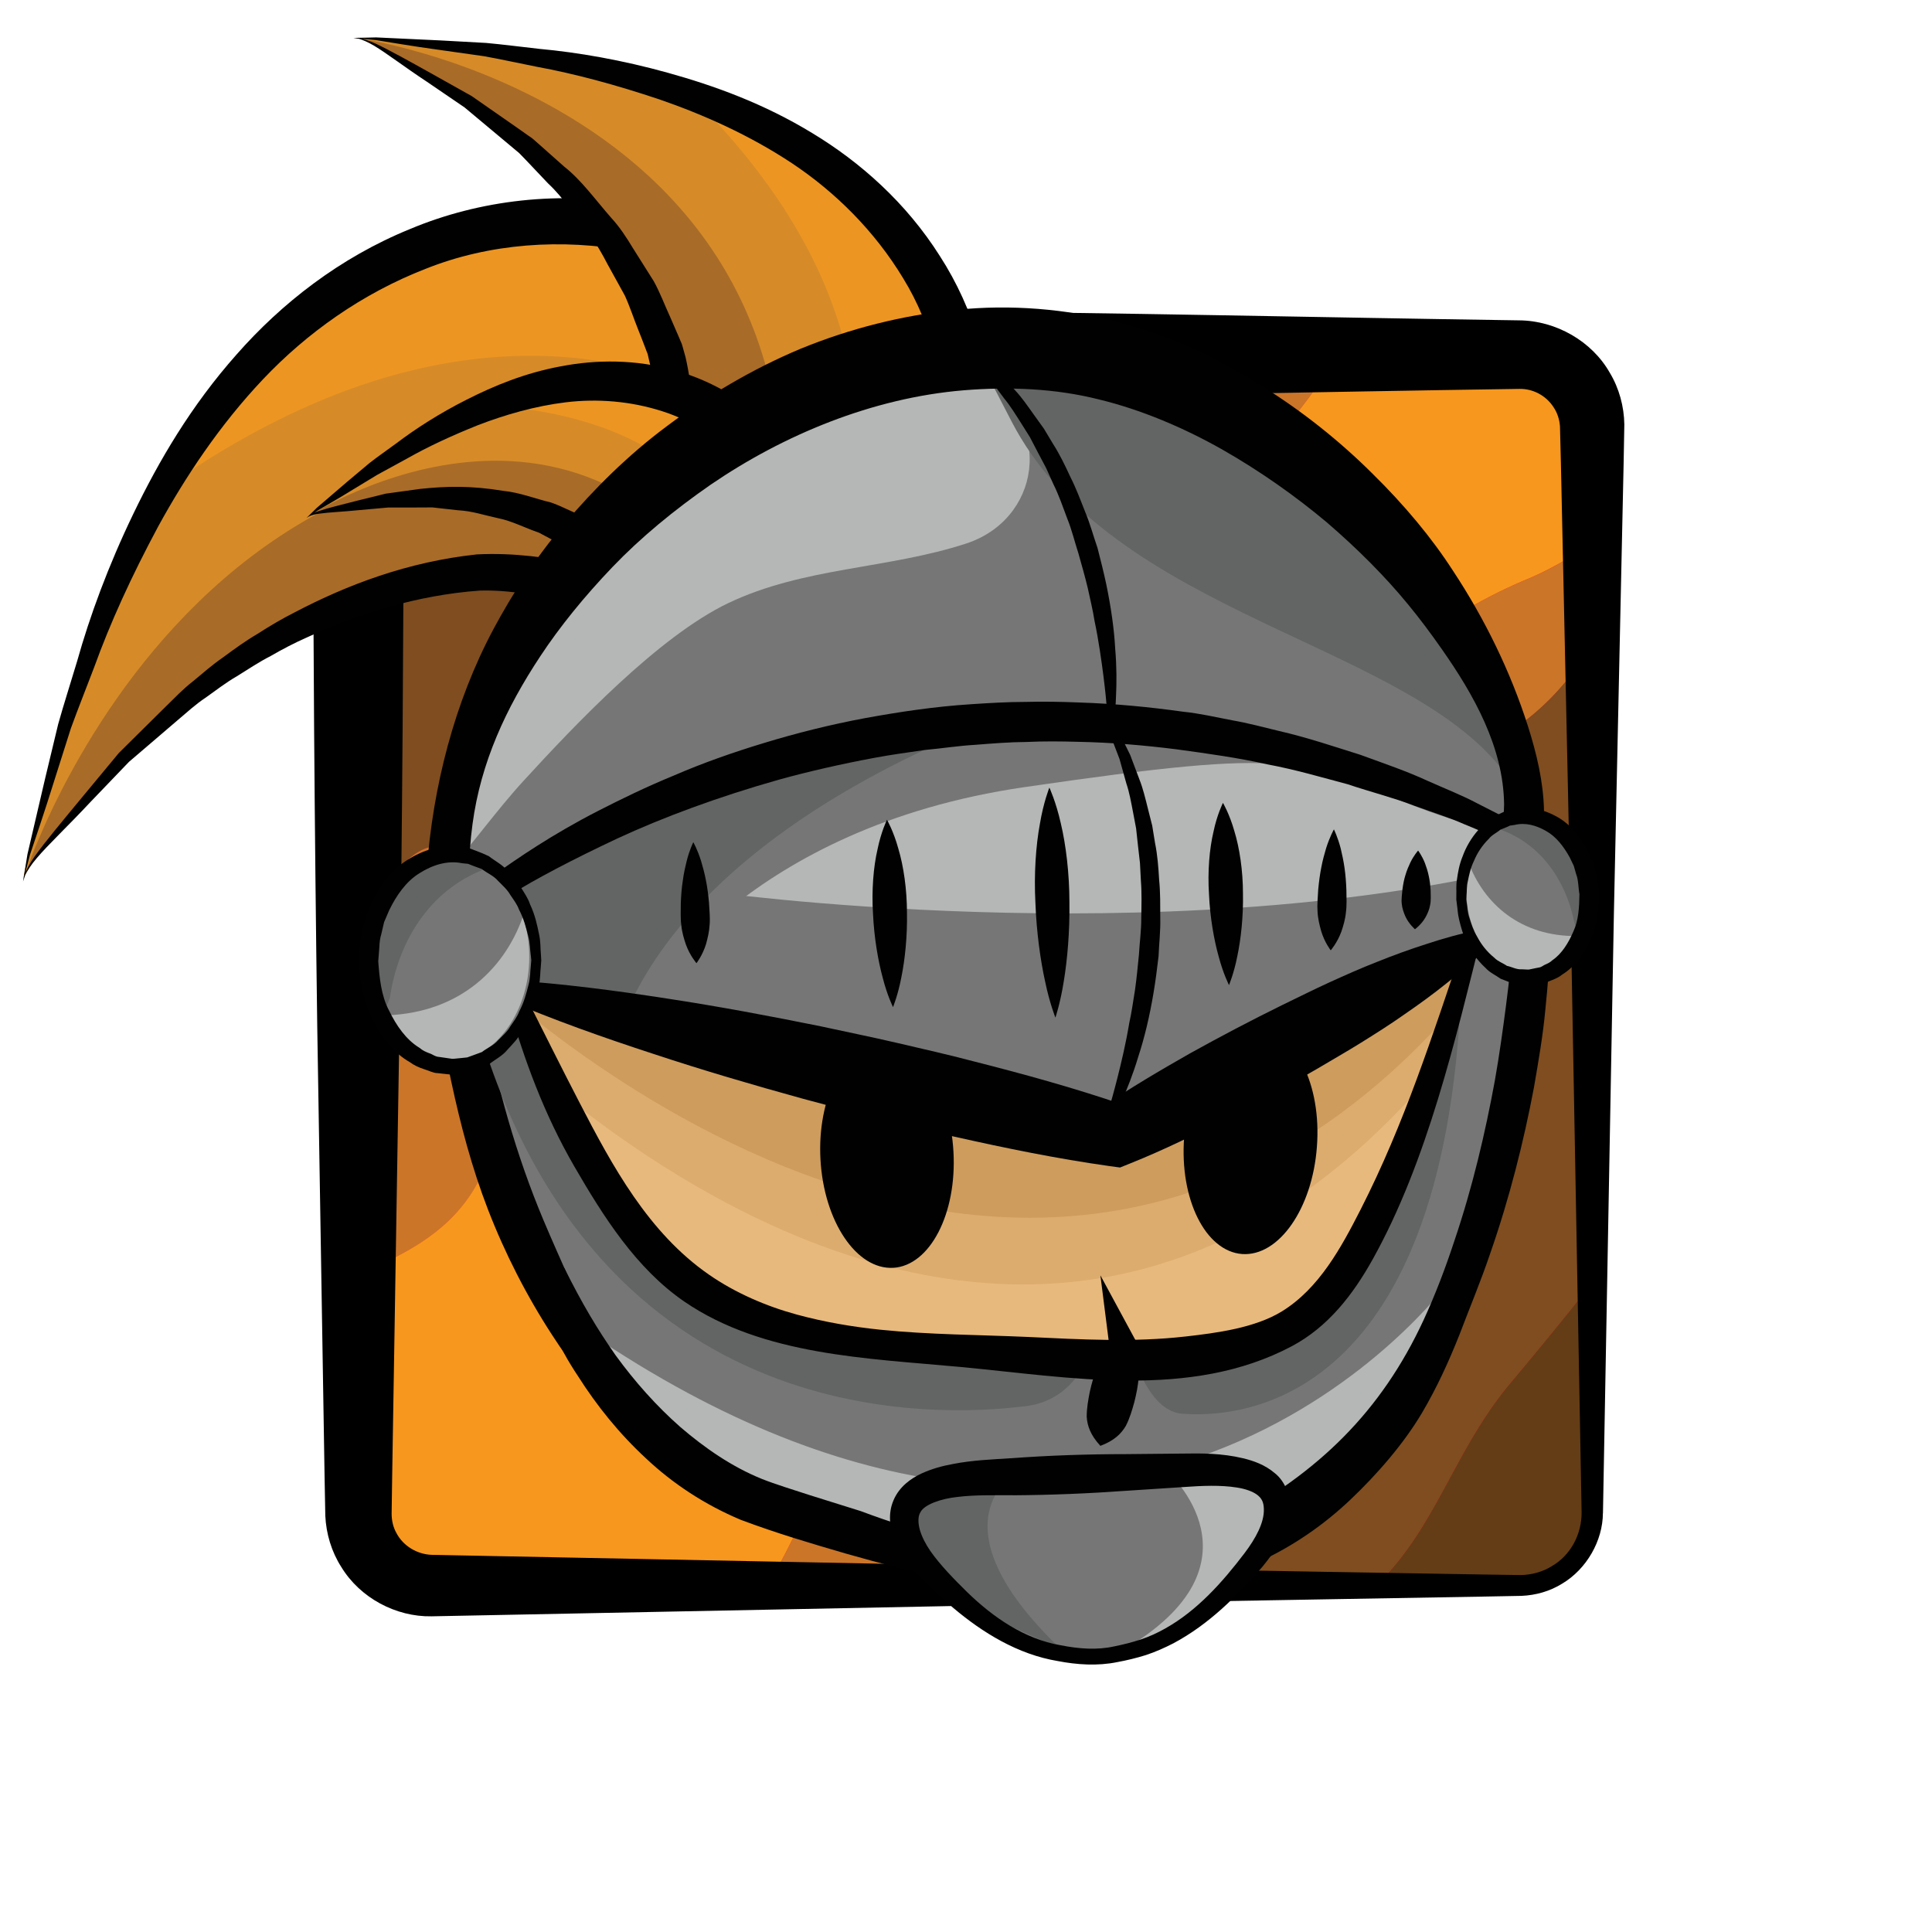<?xml version="1.0" encoding="utf-8"?>
<!-- Generator: Adobe Illustrator 16.0.0, SVG Export Plug-In . SVG Version: 6.00 Build 0)  -->
<!DOCTYPE svg PUBLIC "-//W3C//DTD SVG 1.1//EN" "http://www.w3.org/Graphics/SVG/1.1/DTD/svg11.dtd">
<svg version="1.1" id="Layer_1" xmlns="http://www.w3.org/2000/svg" xmlns:xlink="http://www.w3.org/1999/xlink" x="0px" y="0px"
	 width="139.777px" height="139.778px" viewBox="41.111 80.222 139.777 139.778"
	 enable-background="new 41.111 80.222 139.777 139.778" xml:space="preserve">
<g>
	<g>
		<g>
			<path fill="#DE1F26" d="M156.309,189.652c0,2.921-2.371,5.286-5.297,5.286H72.333c-2.924,0-5.294-2.365-5.294-5.286v-78.49
				c0-2.917,2.37-5.286,5.294-5.286h78.679c2.926,0,5.297,2.365,5.297,5.286V189.652z"/>
			<g>
				<path fill="#643D16" d="M140.668,194.934h10.344c2.926,0,5.297-2.36,5.297-5.281v-16.65c-2.077,2.666-4.149,5.157-6.226,7.644
					C146.168,185.529,144.943,190.793,140.668,194.934z"/>
				<path fill="#643D16" d="M99.725,105.877H72.333c-2.924,0-5.294,2.365-5.294,5.286v11.384c6.372-3.954,14.635-5.725,20.759-7.759
					C92.296,113.289,96.389,110.092,99.725,105.877z"/>
				<path fill="#7F4D1F" d="M95.896,121.619c3.114-3.726,11.835-1.863,17.438-4.969c3.932-2.523,5.203-6.437,5.41-10.771H99.725
					c-3.336,4.214-7.429,7.41-11.925,8.906c-6.127,2.034-14.387,3.803-20.762,7.757v25.203c1.648-2.445,2.889-5.672,5.189-6.241
					C84.064,138.399,89.043,130.936,95.896,121.619z"/>
				<path fill="#CB7529" d="M137.919,105.877h-19.171c-0.211,4.333-1.482,8.25-5.414,10.77c-5.602,3.108-14.324,1.247-17.435,4.971
					c-6.85,9.318-11.833,16.774-23.668,19.886c-2.302,0.573-3.539,3.796-5.189,6.241v24.712c3.139-1.448,6.257-2.836,8.306-6.102
					c3.738-6.214,3.738-14.292,9.963-17.395c6.851-3.106,14.325-5.597,16.816-11.81c4.36-10.563,15.572-16.775,25.537-21.126
					C132.011,114.167,135.123,110.294,137.919,105.877z"/>
				<path fill="#CB7529" d="M128.906,161.385c2.49-3.728,8.096-3.104,11.836-5.59c6.225-4.352,0-11.185,2.485-17.396
					c0.625-1.245,1.246-3.108,2.489-3.108c4.908-1.489,8.28-4.583,10.589-8.5v-7.319c-1.657,1.184-3.357,2.126-4.983,2.773
					c-13.08,5.592-18.685,16.776-26.777,27.961c-2.495,3.728-7.474,7.454-10.588,10.563c-8.676,9.734-10.743,22.764-17.296,34.172
					h11.288c0.889-2.316,1.64-4.785,2.268-7.455c0.625-3.73,4.364-6.212,8.098-8.695
					C124.545,175.054,125.168,166.977,128.906,161.385z"/>
				<path fill="#F8971D" d="M151.014,105.877h-1.681h-11.414c-2.793,4.417-5.908,8.291-10.258,10.148
					c-9.968,4.35-21.179,10.563-25.539,21.126c-2.491,6.213-9.963,8.699-16.815,11.81c-6.228,3.103-6.228,11.183-9.966,17.395
					c-2.043,3.266-5.167,4.656-8.304,6.102v17.195c0,2.921,2.369,5.281,5.294,5.281h11.565h12.764
					c6.554-11.408,8.62-24.437,17.296-34.17c3.111-3.108,8.093-6.838,10.588-10.563c8.093-11.183,13.703-22.366,26.777-27.961
					c1.622-0.649,3.326-1.587,4.983-2.771v-8.309C156.309,108.246,153.938,105.877,151.014,105.877z"/>
				<path fill="#7F4D1F" d="M145.722,135.289c-1.245,0-1.867,1.863-2.491,3.103c-2.488,6.216,3.736,13.05-2.488,17.399
					c-3.735,2.483-9.343,1.863-11.832,5.591c-3.734,5.595-4.361,13.669-10.588,17.398c-3.735,2.482-7.474,4.97-8.099,8.695
					c-0.63,2.67-1.378,5.142-2.268,7.455h21.853h10.859c4.277-4.142,5.5-9.409,9.415-14.29c2.08-2.481,4.153-4.976,6.229-7.646
					V155.5v-28.711C153.998,130.704,150.625,133.799,145.722,135.289z"/>
			</g>
		</g>
		<g>
			<path d="M157.079,189.689c-0.008,2.008-1.184,4.058-2.949,5.108c-0.88,0.548-1.9,0.839-2.937,0.883l-2.742,0.052l-10.874,0.188
				l-21.749,0.38l-43.496,0.86c-2.577,0.047-5.169-1.332-6.528-3.568c-0.705-1.1-1.096-2.397-1.157-3.704l-0.052-2.783
				l-0.176-10.852l-0.354-21.697c-0.2-14.465-0.302-28.927-0.324-43.393c-0.023-2.939,1.597-5.844,4.138-7.344
				c1.253-0.774,2.728-1.197,4.195-1.245l2.818-0.002l10.876,0.034l21.746,0.134c14.503,0.099,28.998,0.448,43.5,0.659
				c2.664,0.019,5.27,1.505,6.566,3.796c0.677,1.127,1.029,2.439,1.049,3.735l-0.05,2.782l-0.235,10.849l-0.469,21.697
				l-0.791,43.398v0.032H157.079z M155.538,189.652l-0.795-43.394l-0.469-21.697l-0.235-10.849l-0.066-2.639
				c-0.037-0.51-0.192-0.995-0.477-1.409c-0.548-0.844-1.514-1.335-2.484-1.306c-14.5,0.209-28.997,0.561-43.5,0.658l-21.746,0.134
				l-10.876,0.035l-2.617,0.015c-0.344,0.011-0.67,0.094-0.959,0.272c-0.603,0.346-0.965,1.004-0.978,1.692
				c-0.023,14.464-0.122,28.928-0.325,43.393l-0.351,21.694l-0.177,10.852l-0.038,2.633c0,0.5,0.111,0.996,0.366,1.435
				c0.485,0.9,1.468,1.5,2.524,1.541l43.497,0.861l21.748,0.378l10.876,0.185l2.697,0.04c0.777-0.019,1.552-0.225,2.219-0.637
				c1.374-0.794,2.183-2.313,2.166-3.932V189.652z"/>
		</g>
	</g>
	<g>
		<g>
			<g>
				<g>
					<path fill="#D68B28" d="M42.778,144c0.134-1.258,2.303-3.313,3.036-4.211c2.672-3.277,5.711-6.417,8.974-9.111
						c5.662-4.684,12.495-7.914,19.792-8.948c8.384-1.192,20.781,6.537,28.121,1.243c3.358-2.418,3.709-6.629,2.37-10.262
						c-6.661-18.063-27.393-21.276-41.779-9.843c-7.027,5.586-11.672,13.979-14.881,22.203c-1.89,4.863-3.361,9.914-4.649,14.968
						C43.432,141.313,42.916,142.697,42.778,144z"/>
					<path fill="#A96B28" d="M42.928,143.471c0,0,15.049-46.689,62.544-24.411l-2.889,4.994l-5.075,0.575l-8.846-1.333l-5.192-0.78
						l-6.626,0.249l-3.744-1l-5.583,2.13l-9.499,4.356c0,0-12.672,10.365-15.038,15.076"/>
					<path fill="#ED9522" d="M105.446,118.184c0,0-19.95-25.986-53.076-2.173c0,0,7.325-16.626,24.182-19.315
						c0,0,24.177-3.678,29.241,19.491L105.446,118.184z"/>
					<g>
						<path fill="#010101" d="M42.778,144c0,0,0.037-0.165,0.109-0.496c0.123-0.313,0.348-0.776,0.727-1.313
							c0.76-1.069,1.987-2.532,3.531-4.4c0.775-0.933,1.636-1.968,2.567-3.095c1.053-1.041,2.191-2.165,3.409-3.373
							c0.6-0.584,1.248-1.269,1.952-1.809c0.693-0.574,1.375-1.181,2.188-1.74c0.787-0.583,1.6-1.177,2.478-1.69
							c0.858-0.553,1.75-1.085,2.704-1.565c3.781-1.982,8.157-3.651,13.167-4.187c5.292-0.271,10.151,1.438,15.148,2.336
							c2.474,0.44,5.017,0.787,7.32,0.395c0.553-0.149,1.153-0.19,1.65-0.438l0.785-0.298c0.243-0.131,0.468-0.291,0.707-0.429
							l0.356-0.21l0.09-0.051l0.043-0.025c-0.25,0.196-0.039,0.029-0.084,0.065l0.189-0.172l0.762-0.675
							c0.251-0.228,0.27-0.39,0.428-0.571c0.135-0.163,0.265-0.345,0.368-0.609c1.006-1.808,0.822-4.422,0-6.489l-0.84-1.896
							l-0.423-0.953c-0.146-0.302-0.321-0.541-0.48-0.814l-0.965-1.603c-0.325-0.538-0.782-1.017-1.165-1.526
							c-3.11-4.138-7.8-6.837-12.754-7.976c-4.991-0.942-10.238-0.561-14.829,1.273c-4.601,1.785-8.609,4.647-11.776,7.996
							c-3.142,3.32-5.616,7.058-7.576,10.633c-1.949,3.629-3.486,7.008-4.642,10.207c-0.6,1.578-1.19,3.049-1.685,4.419
							c-0.44,1.387-0.844,2.656-1.208,3.805c-0.715,2.309-1.347,4.113-1.753,5.35C42.953,143.333,42.778,144,42.778,144z
							 M42.778,144c0,0,0.109-0.684,0.319-1.973c0.298-1.266,0.726-3.125,1.28-5.488c0.281-1.188,0.603-2.499,0.944-3.93
							c0.394-1.411,0.88-2.912,1.366-4.536c0.904-3.232,2.256-6.923,4.08-10.698c1.833-3.798,4.159-7.79,7.461-11.508
							c3.235-3.682,7.459-7.004,12.547-9.075c5.036-2.113,10.937-2.814,16.669-1.716c5.687,1.233,11.187,4.364,14.817,9.109
							c0.443,0.597,0.942,1.135,1.336,1.79l1.158,1.964c0.425,0.666,0.709,1.301,0.971,1.936l0.818,1.899
							c0.587,1.599,0.962,3.043,0.95,4.695c-0.008,1.596-0.267,3.285-1.106,4.767c-0.306,0.726-1.052,1.558-1.565,2.125
							l-0.766,0.672l-0.194,0.162l-0.181,0.151l-0.068,0.036l-0.121,0.081l-0.518,0.309c-0.35,0.192-0.693,0.404-1.046,0.58
							l-1.109,0.405c-0.739,0.316-1.502,0.371-2.247,0.541c-3.015,0.419-5.806-0.076-8.419-0.597
							c-2.614-0.557-5.091-1.23-7.482-1.809c-2.395-0.563-4.708-1.01-6.853-0.941c-4.518,0.323-8.815,1.687-12.476,3.375
							c-0.931,0.41-1.812,0.873-2.653,1.359c-0.872,0.445-1.649,0.975-2.435,1.458c-0.791,0.456-1.532,1.03-2.262,1.55
							c-0.761,0.504-1.343,1.057-2,1.607c-1.268,1.087-2.459,2.104-3.554,3.043c-1.014,1.058-1.943,2.027-2.784,2.902
							c-1.657,1.774-3.059,3.084-3.891,4.068c-0.423,0.49-0.671,0.91-0.825,1.206C42.83,143.839,42.778,144,42.778,144z"/>
					</g>
				</g>
				<g>
					<path fill="#D68B28" d="M66.679,82.968c1.04-0.072,3.009,1.39,3.839,1.853c3.036,1.687,6.008,3.705,8.651,5.953
						c4.591,3.906,8.167,8.966,10.034,14.702c2.143,6.594-2.375,17.678,2.951,22.852c2.429,2.369,5.896,2.055,8.648,0.464
						c13.695-7.918,13.381-25.085,2.09-35.078c-5.517-4.879-12.969-7.441-20.088-8.87c-4.204-0.841-8.505-1.315-12.778-1.643
						C68.952,83.117,67.76,82.893,66.679,82.968z"/>
					<path fill="#A96B28" d="M67.128,83.015c0,0,39.951,5.56,28.589,46.992l-4.45-1.624l-1.183-4.011l-0.164-7.318l-0.099-4.302
						l-1.136-5.308l0.276-3.166l-2.507-4.201l-3.766-5.162c0,0-11.285-10.641-15.441-11.883"/>
					<path fill="#ED9522" d="M96.425,129.867c0,0,18.247-19.749-5.712-43.106c0,0,14.505,3.561,19.057,16.777
						c0,0,6.386,18.979-11.676,26.321L96.425,129.867z"/>
					<g>
						<path fill="#010101" d="M66.679,82.968c0,0,0.143,0.007,0.418,0.017c0.273,0.049,0.682,0.16,1.173,0.386
							c0.981,0.456,2.348,1.218,4.087,2.188c0.868,0.492,1.835,1.033,2.882,1.615c0.999,0.697,2.081,1.451,3.238,2.255
							c0.29,0.202,0.581,0.41,0.882,0.622l0.227,0.156c0.144,0.112,0.156,0.133,0.243,0.207l0.41,0.36
							c0.552,0.494,1.12,0.997,1.701,1.512c1.215,0.949,2.231,2.369,3.4,3.706c0.613,0.661,1.099,1.418,1.572,2.198
							c0.493,0.779,0.989,1.568,1.498,2.377c0.46,0.832,0.797,1.749,1.21,2.643c0.195,0.457,0.394,0.912,0.596,1.373l0.147,0.349
							c0.037,0.09,0.032,0.038,0.097,0.248l0.05,0.17l0.197,0.707c0.998,4.315,0.306,8.472,0.29,12.609
							c-0.01,2.04,0.08,4.117,0.713,5.858c0.197,0.404,0.308,0.872,0.568,1.218l0.337,0.566l0.431,0.484l0.205,0.241l0.05,0.063
							c-0.047-0.041,0.143,0.128-0.096-0.081l0.038,0.033l0.162,0.127l0.649,0.517c0.215,0.166,0.326,0.144,0.479,0.235
							c0.128,0.078,0.279,0.147,0.495,0.191c1.489,0.519,3.514,0.022,5-0.887l1.415-0.945c0.49-0.316,0.953-0.632,1.288-0.971
							l1.129-0.985c0.384-0.326,0.7-0.76,1.059-1.134c2.864-3.039,4.367-7.125,4.592-11.208c0.063-4.091-0.958-8.215-3.051-11.624
							c-2.063-3.417-4.906-6.238-8.033-8.32c-3.094-2.054-6.448-3.54-9.604-4.629c-3.207-1.073-6.136-1.86-8.887-2.365
							c-1.359-0.267-2.635-0.553-3.812-0.762c-1.181-0.166-2.269-0.324-3.25-0.46c-1.964-0.266-3.517-0.542-4.57-0.706
							C67.245,83.022,66.679,82.968,66.679,82.968z M66.679,82.968c0,0,0.571-0.013,1.641-0.04c1.07,0.046,2.638,0.123,4.636,0.217
							c1.004,0.053,2.115,0.114,3.325,0.183c1.198,0.109,2.485,0.277,3.866,0.431c2.748,0.251,5.954,0.802,9.278,1.727
							c3.356,0.933,6.939,2.224,10.456,4.368c3.469,2.094,6.797,5.046,9.229,8.894c2.455,3.8,3.889,8.512,3.812,13.354
							c-0.2,4.827-1.986,9.779-5.359,13.429c-0.431,0.443-0.802,0.932-1.286,1.348l-1.455,1.23
							c-0.495,0.446-0.969,0.763-1.441,1.061l-1.426,0.931c-1.263,0.728-2.399,1.235-3.782,1.471
							c-1.341,0.226-2.793,0.257-4.169-0.232c-0.646-0.142-1.491-0.662-2.042-1.01l-0.654-0.521l-0.16-0.132l-0.038-0.033
							c-0.268-0.239-0.099-0.092-0.169-0.158l-0.083-0.096l-0.335-0.386c-0.211-0.267-0.438-0.523-0.639-0.791l-0.499-0.866
							c-0.37-0.568-0.528-1.188-0.772-1.789c-0.789-2.431-0.764-4.774-0.709-6.968c0.089-2.203,0.289-4.295,0.43-6.295
							c0.129-2.006,0.169-3.916-0.166-5.59l-0.164-0.715l-0.04-0.176c0.033,0.097-0.028-0.067-0.04-0.09l-0.123-0.324
							c-0.164-0.429-0.326-0.857-0.497-1.277c-0.339-0.843-0.616-1.702-0.983-2.509c-0.429-0.778-0.846-1.541-1.261-2.288
							c-0.399-0.76-0.803-1.503-1.325-2.126c-1.001-1.292-1.807-2.624-2.971-3.707c-0.536-0.567-1.057-1.112-1.564-1.651
							l-0.381-0.396c-0.047-0.051-0.155-0.167-0.155-0.162l-0.202-0.166c-0.269-0.226-0.536-0.448-0.798-0.665
							c-1.047-0.875-2.03-1.699-2.939-2.456c-0.993-0.676-1.904-1.295-2.73-1.862c-1.663-1.098-2.912-2.063-3.813-2.602
							c-0.456-0.27-0.828-0.422-1.091-0.503C66.816,82.989,66.679,82.968,66.679,82.968z"/>
					</g>
				</g>
				<g>
					<path fill="#D68B28" d="M63.29,117.694c0.456-0.459,1.991-0.591,2.572-0.717c2.129-0.455,4.363-0.742,6.534-0.778
						c3.785-0.061,7.564,0.841,10.825,2.764c3.748,2.212,6.23,9.291,10.881,9.523c2.127,0.105,3.622-1.469,4.257-3.354
						c3.15-9.386-4.128-17.322-13.585-17.354c-4.618-0.016-9.188,1.864-13.126,4.134c-2.331,1.337-4.548,2.9-6.69,4.51
						C64.418,116.824,63.763,117.214,63.29,117.694z"/>
					<path fill="#A96B28" d="M63.513,117.531c0,0,21.094-13.898,32.956,10.273l-2.768,1.076l-2.223-1.396l-3.115-3.369l-1.83-1.98
						l-2.739-2.03l-1.185-1.599l-2.924-0.941l-3.912-0.868c0,0-9.721-0.339-12.193,0.792"/>
					<path fill="#ED9522" d="M96.742,127.449c0,0,0.38-16.826-20.586-17.903c0,0,8.297-4.318,15.927,0.01
						c0,0,10.887,6.282,5.444,17.201L96.742,127.449z"/>
					<g>
						<path fill="#010101" d="M63.29,117.694c0,0,0.24-0.302,0.906-0.504c0.649-0.215,1.606-0.454,2.819-0.759
							c0.605-0.147,1.278-0.317,2.014-0.496c0.765-0.106,1.594-0.219,2.473-0.34c1.899-0.202,3.695-0.246,6.042,0.143
							c1.155,0.113,2.234,0.55,3.434,0.84c0.574,0.194,1.13,0.487,1.716,0.737l0.877,0.396l0.223,0.104
							c0.06,0.036,0.008-0.011,0.171,0.093l0.095,0.058l0.389,0.247c2.422,1.703,3.833,3.936,5.542,5.838
							c0.835,0.939,1.72,1.826,2.634,2.3c0.453,0.217,0.894,0.419,1.338,0.421l0.166,0.023l0.04,0.007c-0.068,0,0.182,0-0.146,0.004
							h0.031l0.129-0.005l0.523-0.029c0.232-0.085,0.188-0.039,0.408-0.154c0.683-0.256,1.349-1.2,1.61-2.068l0.271-1.028
							c0.103-0.356,0.186-0.694,0.197-0.958c0.071-0.566,0.159-1.134,0.125-1.765c0.092-2.467-0.832-4.85-2.329-6.764
							c-1.579-1.84-3.634-3.328-5.944-4.054c-2.281-0.738-4.705-0.93-6.984-0.655c-2.242,0.271-4.425,0.908-6.353,1.649
							c-1.956,0.782-3.642,1.569-5.177,2.438c-0.764,0.418-1.475,0.807-2.14,1.17c-0.631,0.386-1.217,0.742-1.75,1.062
							c-1.048,0.652-1.917,1.137-2.497,1.479C63.583,117.495,63.29,117.694,63.29,117.694z M63.29,117.694
							c0,0,0.253-0.253,0.738-0.728c0.506-0.437,1.256-1.08,2.211-1.897c0.485-0.408,1.021-0.858,1.601-1.344
							c0.599-0.471,1.269-0.927,1.97-1.447c1.371-1.04,3.118-2.163,5.068-3.145c1.972-0.998,4.203-1.926,6.81-2.408
							c2.553-0.49,5.427-0.521,8.27,0.299c2.831,0.786,5.588,2.435,7.656,4.853c2.005,2.45,3.287,5.672,3.225,8.931
							c0.025,0.8-0.093,1.64-0.239,2.479c-0.056,0.448-0.148,0.798-0.248,1.128l-0.284,1.024c-0.33,0.977-0.674,1.72-1.285,2.481
							c-0.591,0.729-1.341,1.416-2.307,1.806c-0.397,0.216-1.162,0.355-1.604,0.418l-0.523,0.02l-0.127,0.007h-0.038
							c-0.347-0.001-0.121-0.001-0.209-0.004l-0.09-0.011l-0.349-0.051c-0.957-0.1-1.806-0.499-2.559-0.916
							c-1.485-0.901-2.464-2.06-3.361-3.148c-1.745-2.148-3.09-4.421-4.646-5.658c-0.855-0.625-1.936-1.108-2.867-1.624
							c-1.017-0.347-1.988-0.86-2.962-1.048c-0.981-0.21-1.868-0.519-2.873-0.571c-0.487-0.054-0.961-0.108-1.422-0.157
							l-0.343-0.039c-0.034-0.002-0.156-0.013-0.117-0.013l-0.17,0.002c-0.215,0-0.428,0.004-0.634,0.005
							c-0.849,0-1.65,0.002-2.387,0.002c-0.753,0.066-1.439,0.124-2.067,0.185c-1.244,0.128-2.237,0.16-2.889,0.256
							C63.57,117.45,63.29,117.694,63.29,117.694z"/>
					</g>
				</g>
			</g>
			<polygon fill="#E8B97D" points="148.78,136.725 123.34,130.104 100.704,130.104 86.127,139.205 81.967,150.942 75.361,152.722 
				77.757,163.409 79.63,171.306 84.036,176.092 87.268,176.551 144.42,178.004 151.543,153.536 151.247,143.394 150.575,133 			"/>
			<path opacity="0.3" fill="#C08C4C" enable-background="new    " d="M73.969,152.18c0,0,45.984,51.063,79.056-6.174"/>
			<path opacity="0.5" fill="#C08C4C" enable-background="new    " d="M75.751,150.48c0,0,44.543,43.446,76.575-5.252"/>
			<g>
				<path fill="#010101" d="M105.742,171.946c-2.652,0.155-5.017-3.344-5.27-7.823c-0.25-4.478,1.694-8.24,4.354-8.401
					c2.652-0.155,5.019,3.343,5.266,7.823C110.346,168.021,108.396,171.784,105.742,171.946z"/>
			</g>
			<g>
				<path fill="#010101" d="M130.979,170.949c-2.649-0.194-4.537-3.968-4.197-8.443c0.337-4.476,2.76-7.947,5.413-7.759
					c2.654,0.19,4.533,3.964,4.192,8.44C136.058,167.662,133.633,171.133,130.979,170.949z"/>
			</g>
			<polygon fill="#767677" points="148.375,147.57 141.582,166.636 137.946,173.663 129.006,178.004 125.138,178.658 
				114.34,178.004 108.755,178.004 100.996,177.221 91.908,173.663 84.574,165.491 79.403,153.536 75.831,155.968 80.909,175.606 
				87.73,182.786 92.355,186.831 97.753,189.921 113.71,193.798 127.659,193.221 141.582,183.654 147.188,172.016 149.329,164.865 
				152.008,147.057 			"/>
			<path fill="#B5B6B6" d="M145.795,173.135c0,0-22.147,29.962-61.221,4.086l2.074,3.918l8.389,7.113l21.991,6.609l13.281-3.075
				l8.495-4.661l4.717-9.143L145.795,173.135z"/>
			<polygon fill="#767677" points="86.304,145.38 79.135,152.301 89.15,154.537 121.867,162.78 132.881,155.993 149.589,148.286 
				151.804,145.527 152.174,139.441 147.552,131.878 102.391,126.424 			"/>
			<path fill="#B5B6B6" d="M92.134,144.686c0,0,32.57,4.63,59.16-1.771l0.59-2.404l-10.62-5.47l-30.639-5.932l-13.045,3.878
				l-5.442,4.21v7.492L92.134,144.686L92.134,144.686z"/>
			<path fill="#010101" d="M153.287,143.841c-0.057-1.281-0.191-2.403-0.328-3.327c-0.116-0.923-0.309-1.611-0.395-2.102
				c-0.113-0.479-0.173-0.738-0.173-0.738l-1.017,0.06c0,0-0.036,0.261-0.092,0.753c-0.043,0.486-0.113,1.2-0.193,2.109
				c-0.075,0.895-0.152,1.979-0.235,3.23c-0.086,1.245-0.181,2.646-0.283,4.179c-0.102,1.529-0.268,3.182-0.498,4.927
				c-0.227,1.743-0.478,3.577-0.811,5.464c-0.69,3.766-1.624,7.754-2.938,11.627c-0.638,1.938-1.362,3.844-2.212,5.686
				c-3.082,6.666-7.641,11.047-14.082,14.504c-8.218,4.418-18.306,2.457-26.647-0.666l-3.661-1.146
				c-1.194-0.392-2.496-0.784-3.52-1.193c-2.154-0.878-4.084-2.213-5.857-3.732c-1.753-1.541-3.319-3.31-4.698-5.205
				c-1.347-1.93-2.404-3.703-3.704-6.305l-1.136,0.707c-0.465,2.707,0.73,5.013,2.12,7.106c1.353,2.133,2.979,4.16,4.925,5.958
				c1.923,1.813,4.246,3.348,6.856,4.443c2.64,0.989,5.015,1.685,7.571,2.432c2.523,0.72,5.066,1.379,7.667,1.948
				c10.212,2.219,20.861,1.736,28.85-5.825c1.917-1.816,3.865-4.043,5.209-6.319c1.049-1.78,1.919-3.675,2.69-5.619
				c0.731-1.929,1.553-3.885,2.231-5.894c1.396-3.998,2.428-8.106,3.162-11.997c0.338-1.95,0.662-3.84,0.827-5.648
				c0.187-1.806,0.313-3.517,0.37-5.1C153.375,146.584,153.358,145.133,153.287,143.841z"/>
			<path fill="#767677" d="M152.174,138.602c0,0-6.619-32.208-38.78-33.749c0,0-31.382-2.299-39.889,38.44c0,0-1.536,2.841,0,3.123
				c1.637,0.303,0.157,4.729,2.971,5.836c2.049,0.807,9.136-0.698,11.597,0c0,0,7.043-12.153,27.149-15.081
				c20.11-2.924,19.507-1.994,28.461,1.456C152.639,142.069,152.174,138.602,152.174,138.602z"/>
			<path fill="#636464" d="M114.71,131.756c0,0-22.097,7.014-28.395,21.952l-10.92-0.985l-1.894-5.155l4.347-3.793l19.797-8.653
				l17.652-4.115"/>
			<path fill="#010101" d="M120.723,172.491l2.669,4.933l-0.118-0.211l0.14,0.762c0.233,1.307,0.061,2.513-0.237,3.689
				c-0.162,0.585-0.33,1.166-0.618,1.725c-0.324,0.545-0.813,1.056-1.838,1.438c-0.737-0.802-0.946-1.471-0.989-2.104
				c0-0.625,0.108-1.217,0.225-1.813c0.267-1.187,0.65-2.338,1.453-3.405l0.02,0.555L120.723,172.491z"/>
			<path fill="#B5B6B6" d="M114.425,117.106c1.424-1.964,1.636-4.655,0.229-7.108c-1.581-2.746-3.999-4.929-7.386-4.485
				c0,0-27.151,3.677-33.773,37.781c1.658-1.816,3.594-4.514,5.484-6.57c3.739-4.082,9.778-10.454,14.813-12.865
				c5.464-2.611,11.534-2.459,17.211-4.311C112.472,119.07,113.637,118.203,114.425,117.106z"/>
			<path fill="#636464" d="M111.495,104.853c0,0,35.49,1.788,39.364,32.642c-5.824-10.387-27.688-12.042-35.892-25.585
				c-1.718-2.835-2.919-6.817-6.209-8.239C108.762,103.668,111.495,104.853,111.495,104.853z"/>
			<g>
				<path fill="#010101" d="M73.731,146.226c0,0,1.336-1.401,3.057-2.651c1.736-1.239,4.264-2.979,7.604-4.691
					c1.67-0.854,3.504-1.749,5.52-2.574c1.996-0.865,4.183-1.641,6.487-2.338c2.304-0.702,4.741-1.316,7.256-1.787
					c2.519-0.46,5.108-0.85,7.725-1.015c1.301-0.085,2.612-0.166,3.917-0.166c1.306-0.036,2.604-0.01,3.891,0.042
					c2.578,0.083,5.1,0.329,7.52,0.667c1.22,0.124,2.384,0.401,3.534,0.619c1.154,0.2,2.251,0.496,3.33,0.757
					c2.162,0.497,4.129,1.171,5.951,1.74c1.789,0.651,3.444,1.222,4.83,1.867c1.396,0.621,2.644,1.114,3.598,1.629
					c1.934,0.984,3.04,1.548,3.04,1.548l0.552,2.033c0,0-2.523-1.266-4.52-2.064c-0.977-0.437-2.229-0.837-3.637-1.345
					c-1.394-0.542-3.05-0.958-4.794-1.542c-1.79-0.471-3.711-1.046-5.801-1.436c-2.069-0.466-4.293-0.777-6.593-1.089
					c-2.301-0.289-4.694-0.494-7.13-0.54c-1.218-0.034-2.448-0.046-3.679,0.012c-1.232,0.008-2.469,0.107-3.7,0.205
					c-1.234,0.069-2.455,0.266-3.68,0.375c-1.213,0.179-2.429,0.342-3.621,0.565c-2.385,0.445-4.71,0.971-6.919,1.581
					c-4.415,1.249-8.427,2.74-11.715,4.267c-3.278,1.54-5.944,2.948-7.706,4.052c-1.793,1.085-2.959,2.116-2.961,2.116
					L73.731,146.226z"/>
			</g>
			<g>
				<path fill="#767677" d="M114.322,186.729c-2.23,0.1-8.31-0.132-7.772,3.494c0.251,1.67,1.652,3.107,2.793,4.264
					c2.268,2.279,4.979,4.369,8.225,4.979c0.902,0.166,1.891,0.313,2.819,0.276c0.924-0.037,1.897-0.254,2.791-0.485
					c3.188-0.851,5.734-3.127,7.826-5.584c1.053-1.226,2.348-2.77,2.468-4.454c0.268-3.655-5.779-2.972-8.011-2.902
					C123.602,186.372,116.181,186.648,114.322,186.729z"/>
				<path fill="#B5B6B6" d="M125.568,186.684c0,0,7.532,6.662-3.213,12.919c0,0,8.605-2.483,11.178-9.306l-0.091-2.439l-1.374-1.736
					l-2.061,0.078L125.568,186.684z"/>
				<path fill="#636464" d="M117.84,199.514l-5.917-2.662l-2.926-2.604l-1.62-2.429l-0.104-2.787l1.684-1.722l3.324-0.444
					l2.317-0.078C114.598,186.784,108.304,190.388,117.84,199.514z"/>
				<g>
					<g>
						<path fill="#010101" d="M114.358,188.399c-1.41,0.006-2.697-0.031-3.947,0.121c-1.217,0.124-2.442,0.555-2.712,1.117
							c-0.171,0.265-0.187,0.729-0.04,1.263c0.145,0.511,0.421,1.041,0.776,1.555c0.712,1.013,1.712,2.034,2.641,2.946
							c1.902,1.854,4.171,3.402,6.761,3.851c1.32,0.259,2.623,0.365,3.892,0.082c0.659-0.133,1.275-0.287,1.932-0.504
							c0.589-0.195,1.204-0.476,1.769-0.799c2.292-1.287,4.118-3.328,5.731-5.454c0.783-1.037,1.425-2.192,1.387-3.188
							c-0.012-0.508-0.167-0.781-0.496-1.03c-0.342-0.25-0.873-0.427-1.452-0.516c-1.185-0.19-2.502-0.132-3.836-0.037l-4.13,0.269
							c-2.743,0.199-5.495,0.311-8.231,0.328L114.358,188.399z M114.252,185.721h0.029c2.759-0.202,5.495-0.295,8.257-0.295
							l4.118-0.04c1.406-0.025,2.867-0.025,4.388,0.339c0.757,0.184,1.571,0.46,2.306,1.085c0.763,0.606,1.173,1.743,1.084,2.614
							c-0.137,1.792-1.112,3.068-1.998,4.16c-1.829,2.116-3.869,4.161-6.425,5.525c-0.642,0.33-1.289,0.621-2.003,0.857
							c-0.655,0.205-1.376,0.382-2.063,0.507c-1.442,0.295-2.939,0.188-4.31-0.077c-2.878-0.479-5.425-2.042-7.577-3.862
							c-1.085-0.94-2.072-1.835-3.059-2.982c-0.479-0.581-0.921-1.24-1.214-2.034c-0.275-0.762-0.458-1.759-0.029-2.755
							c0.422-0.997,1.275-1.586,2.022-1.935c0.767-0.35,1.517-0.549,2.261-0.685C111.486,185.857,112.936,185.81,114.252,185.721z"
							/>
					</g>
				</g>
			</g>
			<g>
				<path fill="#010101" d="M121.213,131.749c0,0-0.118-1.803-0.531-4.476c-0.104-0.665-0.224-1.383-0.385-2.137
					c-0.118-0.765-0.314-1.552-0.489-2.373c-0.197-0.815-0.433-1.651-0.673-2.497c-0.272-0.835-0.479-1.71-0.814-2.538
					c-0.313-0.835-0.604-1.683-0.995-2.47c-0.182-0.403-0.358-0.8-0.537-1.189c-0.199-0.381-0.398-0.754-0.594-1.122
					c-0.192-0.372-0.384-0.738-0.571-1.096c-0.216-0.342-0.427-0.673-0.629-1.001c-0.411-0.644-0.794-1.269-1.222-1.786
					c-0.405-0.537-0.773-1.03-1.102-1.468c-0.369-0.402-0.689-0.753-0.958-1.044c-0.523-0.591-0.826-0.929-0.826-0.929l0.364-0.402
					c0,0,0.348,0.305,0.949,0.839c0.299,0.273,0.663,0.605,1.08,0.985c0.377,0.421,0.802,0.892,1.268,1.411
					c0.478,0.507,0.906,1.129,1.366,1.776c0.233,0.324,0.473,0.658,0.719,1c0.215,0.358,0.434,0.727,0.658,1.096
					c0.472,0.738,0.866,1.545,1.248,2.378c0.416,0.813,0.74,1.685,1.08,2.545c0.36,0.858,0.595,1.752,0.896,2.617
					c0.229,0.882,0.445,1.752,0.627,2.6c0.353,1.696,0.578,3.301,0.651,4.682c0.118,1.379,0.101,2.531,0.063,3.34
					c-0.02,0.804-0.088,1.267-0.088,1.267L121.213,131.749z"/>
			</g>
			<g>
				<path fill="#010101" d="M121.254,160.73c0,0,0.546-1.721,1.139-4.358c0.146-0.658,0.291-1.372,0.418-2.137
					c0.171-0.751,0.276-1.557,0.414-2.385c0.119-0.834,0.2-1.695,0.286-2.57c0.05-0.879,0.176-1.768,0.168-2.656
					c0.015-0.895,0.044-1.792-0.026-2.663c-0.025-0.44-0.047-0.876-0.068-1.304c-0.045-0.426-0.097-0.851-0.145-1.264
					c-0.045-0.42-0.088-0.824-0.133-1.229c-0.076-0.396-0.148-0.78-0.218-1.156c-0.146-0.751-0.271-1.469-0.489-2.106
					c-0.183-0.648-0.349-1.242-0.494-1.766c-0.195-0.512-0.365-0.957-0.507-1.326c-0.271-0.739-0.43-1.165-0.43-1.165l0.483-0.246
					c0,0,0.209,0.412,0.579,1.129c0.18,0.36,0.397,0.802,0.646,1.31c0.196,0.526,0.422,1.119,0.668,1.773
					c0.258,0.649,0.431,1.379,0.624,2.152c0.099,0.386,0.196,0.79,0.302,1.191c0.068,0.415,0.138,0.837,0.206,1.266
					c0.174,0.853,0.244,1.751,0.296,2.666c0.092,0.908,0.076,1.835,0.081,2.761c0.025,0.931-0.09,1.85-0.124,2.764
					c-0.105,0.902-0.22,1.796-0.364,2.646c-0.283,1.706-0.665,3.284-1.098,4.599c-0.397,1.327-0.834,2.392-1.159,3.13
					c-0.315,0.744-0.55,1.15-0.55,1.15L121.254,160.73z"/>
			</g>
			<path fill="#010101" d="M152.817,138.844c-0.046-2.064-0.534-4.11-1.158-6.071c-1.263-3.963-3.122-7.763-5.411-11.234
				c-1.543-2.395-3.526-4.776-5.86-7.069c-2.322-2.307-5.026-4.491-8.085-6.382c-3.037-1.903-6.416-3.586-10.297-4.55
				c-3.774-0.978-7.78-1.305-11.697-0.902c-3.914,0.384-7.734,1.369-11.267,2.813c-3.527,1.48-6.75,3.408-9.627,5.563
				c-2.891,2.143-5.349,4.612-7.464,7.103c-2.123,2.492-3.792,5.113-5.134,7.614c-2.844,5.328-4.38,11.398-4.83,17.397
				c-0.383,5.194,0.69,10.253,1.763,15.303c0.675,3.156,1.498,6.284,2.665,9.299c1.228,3.175,2.789,6.232,4.643,9.082
				c0.727,1.122,1.498,2.229,2.378,3.233c0.268,0.305,1.039,1.357,1.548,1.294c1.002-0.116-0.601-3.663-0.779-4.101
				c-1.171-2.932-2.527-5.782-3.755-8.69c-2.019-4.789-3.363-9.69-4.364-14.788c-0.897-4.564-1.413-9.279-0.789-13.917
				c0.599-4.469,2.424-8.391,4.896-12.13c1.427-2.165,3.201-4.345,5.24-6.477c2.045-2.133,4.455-4.115,7.08-5.937
				c5.264-3.601,11.701-6.29,18.324-6.839c3.298-0.267,6.627-0.134,9.775,0.661c3.058,0.739,6.116,2.038,8.904,3.611
				c2.778,1.583,5.33,3.39,7.59,5.286c2.239,1.927,4.226,3.923,5.869,5.925c0.862,1.045,1.669,2.129,2.445,3.24
				c2.313,3.299,4.464,7.101,4.51,11.24c0,0.185-0.084,2.462-0.277,2.389l3.069,1.18
				C152.589,141.945,152.821,139.146,152.817,138.844z"/>
			<path fill="#636464" d="M78.636,154.053l3.223,5.921l7.224,11.211l7.465,4.483l15.051,2.336h8.372c0,0-0.994,3.527-4.673,3.954
				c-3.674,0.431-29.226,3.421-38.917-25.273L78.636,154.053z"/>
			<path fill="#636464" d="M146.188,153.703l-1.743,4.593l-3.483,11.484l-3.883,5.035l-8.704,3.482l-5.009,0.651
				c0,0,1.058,3.417,3.309,3.557c2.253,0.14,17.93,1.119,20.008-28.087L146.188,153.703z"/>
			<path fill="#010101" d="M146.984,148.534c-2.239,6.599-4.253,12.956-7.435,19.197c-1.399,2.74-2.994,5.704-5.699,7.37
				c-1.95,1.196-4.714,1.561-6.964,1.814c-3.78,0.43-7.586,0.213-11.374,0.035c-3.57-0.161-7.155-0.161-10.71-0.525
				c-2.032-0.21-4.059-0.555-6.032-1.093c-2.234-0.606-4.468-1.573-6.374-2.897c-4.368-3.027-6.981-7.842-9.362-12.45
				c-1.323-2.55-2.599-5.125-3.893-7.687c-0.44,0.108-0.882,0.263-1.291,0.45c1.181,4.171,2.642,8.119,4.824,11.885
				c2.081,3.591,4.461,7.367,7.95,9.759c5.704,3.909,13.312,4.104,19.967,4.727c7.87,0.735,16.64,2.39,23.974-1.497
				c2.634-1.398,4.434-3.737,5.856-6.287c3.962-7.105,5.996-15.934,7.956-23.762C147.91,147.458,147.449,148.644,146.984,148.534z"
				/>
			<g>
				<path fill="#010101" d="M78.011,151.136c3.821,0.253,7.583,0.745,11.321,1.323c3.744,0.569,7.455,1.265,11.156,2.015
					c1.84,0.403,3.695,0.772,5.53,1.202c1.837,0.432,3.679,0.84,5.503,1.325c3.654,0.927,7.294,1.928,10.877,3.156l-1.611,0.206
					c2.082-1.428,4.245-2.692,6.421-3.932c2.195-1.217,4.414-2.386,6.662-3.491c1.135-0.544,2.248-1.11,3.394-1.633
					c1.143-0.519,2.291-1.035,3.469-1.493c1.168-0.47,2.354-0.905,3.574-1.293c1.206-0.399,2.442-0.749,3.728-1.003l0.677,1.251
					c-0.924,0.93-1.897,1.766-2.895,2.553c-0.995,0.802-2.015,1.544-3.056,2.259c-1.029,0.728-2.092,1.4-3.156,2.063
					c-1.066,0.664-2.159,1.284-3.236,1.925c-2.168,1.263-4.368,2.463-6.595,3.62c-2.235,1.131-4.486,2.238-6.827,3.177l-0.802,0.324
					l-0.809-0.11c-3.752-0.53-7.452-1.286-11.132-2.112c-1.843-0.396-3.67-0.864-5.504-1.311c-1.831-0.446-3.647-0.958-5.478-1.437
					c-3.637-1.004-7.26-2.065-10.855-3.256c-3.598-1.175-7.172-2.436-10.69-3.94L78.011,151.136z"/>
			</g>
			<g>
				<ellipse fill="#767677" cx="73.929" cy="149.706" rx="5.634" ry="7.266"/>
				<path fill="#636464" d="M76.652,142.941c-0.902-0.748-1.954-1.188-3.09-1.188c-3.322,0-6.01,3.666-6.01,8.193
					c0,1.699,0.383,3.281,1.034,4.591c0.18-0.729,0.436-1.429,0.729-2.108C69.929,148.185,72.378,144.312,76.652,142.941z"/>
				<path fill="#B5B6B6" d="M68.578,153.688c-0.104,0-0.2-0.011-0.306-0.016c1.089,2.079,2.945,3.454,5.063,3.454
					c3.351,0,6.068-3.438,6.068-7.69c0-1.032-0.167-2.007-0.457-2.907C77.543,150.513,74.088,153.688,68.578,153.688z"/>
				<g>
					<path fill="#010101" d="M80.269,149.729c0,0-0.014,0.172-0.036,0.489c-0.046,0.323-0.016,0.769-0.146,1.381
						c-0.125,0.617-0.273,1.374-0.646,2.154c-0.133,0.415-0.395,0.802-0.654,1.218c-0.23,0.433-0.603,0.802-0.972,1.206
						c-0.344,0.432-0.882,0.691-1.345,1.061c-0.269,0.127-0.56,0.24-0.846,0.362l-0.438,0.176l-0.479,0.071
						c-0.347,0.035-0.587,0.124-1.041,0.112c-0.297-0.032-0.598-0.065-0.903-0.098c-0.285,0.003-0.669-0.197-1.003-0.297
						c-0.357-0.119-0.696-0.271-0.971-0.479c-1.24-0.704-2.146-1.896-2.771-3.18l-0.427-0.996l-0.27-1.052
						c-0.104-0.349-0.155-0.707-0.172-1.067l-0.089-1.14l0.087-1.012c0.018-0.329,0.061-0.673,0.169-1.048l0.271-1.09l0.431-0.994
						c0.626-1.284,1.525-2.487,2.769-3.188c1.185-0.719,2.665-1.077,3.902-0.771l0.43,0.065l0.464,0.174
						c0.306,0.118,0.612,0.241,0.891,0.377c0.466,0.366,1.009,0.627,1.351,1.06c0.368,0.403,0.746,0.77,0.976,1.208
						c0.261,0.416,0.524,0.802,0.657,1.215c0.375,0.793,0.521,1.533,0.645,2.134c0.138,0.604,0.097,1.1,0.138,1.425
						c0.017,0.326,0.029,0.502,0.029,0.502L80.269,149.729L80.269,149.729z M79.551,149.707c0,0-0.017-0.163-0.048-0.467
						c-0.053-0.302-0.03-0.758-0.178-1.302c-0.142-0.554-0.301-1.22-0.668-1.917c-0.133-0.372-0.389-0.702-0.631-1.062
						c-0.215-0.382-0.563-0.681-0.89-1.015c-0.306-0.365-0.774-0.544-1.168-0.85c-0.214-0.077-0.435-0.161-0.656-0.242l-0.335-0.133
						l-0.433-0.044c-1.057-0.218-2.132,0.119-3.076,0.717c-0.967,0.589-1.682,1.611-2.207,2.7l-0.361,0.846l-0.203,0.87
						c-0.089,0.276-0.13,0.6-0.142,0.952l-0.078,1.009c0.084,1.125,0.205,2.496,0.78,3.563c0.527,1.085,1.235,2.115,2.208,2.7
						c0.225,0.197,0.462,0.298,0.698,0.387c0.257,0.077,0.412,0.257,0.751,0.274c0.3,0.042,0.601,0.089,0.896,0.13
						c0.14,0.014,0.487-0.046,0.717-0.059l0.385-0.04l0.357-0.129c0.238-0.088,0.474-0.173,0.704-0.258
						c0.393-0.306,0.864-0.483,1.172-0.85c0.328-0.336,0.679-0.633,0.893-1.019c0.243-0.357,0.497-0.688,0.634-1.063
						c0.372-0.703,0.526-1.354,0.666-1.893c0.155-0.538,0.125-1.04,0.171-1.343c0.029-0.314,0.04-0.483,0.04-0.483v0.024h0.002
						V149.707z"/>
				</g>
			</g>
			<g>
				
					<ellipse transform="matrix(-0.048 -0.999 0.999 -0.048 13.73 303.305)" fill="#767677" cx="151.407" cy="145.109" rx="5.536" ry="4.304"/>
				<path fill="#636464" d="M149.067,140.06c0.66-0.604,1.452-0.977,2.313-1.019c2.535-0.119,4.723,2.565,4.891,6.008
					c0.061,1.296-0.173,2.51-0.622,3.533c-0.162-0.548-0.386-1.074-0.633-1.58C154.393,143.798,152.385,140.944,149.067,140.06z"/>
				<path fill="#B5B6B6" d="M155.624,147.933c0.077-0.004,0.15-0.015,0.229-0.025c-0.751,1.624-2.115,2.74-3.734,2.815
					c-2.558,0.121-4.754-2.398-4.908-5.63c-0.036-0.781,0.048-1.533,0.239-2.225C148.667,145.848,151.419,148.135,155.624,147.933z"
					/>
				<g>
					<path fill="#010101" d="M147.188,145.277c0,0,0.022,0.123,0.05,0.36c0.043,0.23,0.039,0.617,0.187,1.012
						c0.123,0.396,0.27,0.875,0.579,1.385c0.272,0.511,0.681,1.046,1.226,1.485c0.245,0.261,0.598,0.366,0.904,0.58
						c0.35,0.071,0.693,0.28,1.076,0.249c0.161,0,0.438,0.031,0.508,0.02c0.222-0.041,0.45-0.095,0.679-0.139
						c0.267-0.028,0.348-0.165,0.53-0.231c0.162-0.07,0.328-0.146,0.49-0.302c0.688-0.465,1.168-1.255,1.522-2.076
						c0.386-0.826,0.426-1.787,0.442-2.709c-0.075-0.37-0.075-1.06-0.229-1.414l-0.181-0.633l-0.295-0.614
						c-0.431-0.781-0.988-1.512-1.718-1.912c-0.708-0.406-1.493-0.626-2.268-0.433l-0.33,0.046l-0.236,0.108
						c-0.159,0.064-0.31,0.127-0.463,0.189c-0.28,0.239-0.622,0.379-0.838,0.664c-0.496,0.487-0.852,1.056-1.072,1.591
						c-0.257,0.531-0.355,1.036-0.442,1.457c-0.1,0.413-0.064,0.756-0.097,0.983c-0.014,0.229-0.021,0.351-0.021,0.351v-0.018
						H147.188z M146.472,145.344v-0.009c0,0,0-0.131,0.003-0.387c0.017-0.254-0.036-0.633,0.045-1.1
						c0.067-0.473,0.153-1.049,0.411-1.676c0.228-0.628,0.601-1.315,1.174-1.949c0.248-0.35,0.657-0.577,1.009-0.881
						c0.424-0.193,0.977-0.526,1.38-0.553c0.955-0.288,2.138-0.07,3.1,0.44c1.01,0.502,1.762,1.399,2.3,2.376l0.376,0.758
						l0.258,0.845c0.199,0.617,0.173,0.986,0.277,1.635c-0.027,1.119-0.109,2.271-0.598,3.303c-0.439,1.024-1.111,1.982-2.062,2.577
						c-0.209,0.176-0.475,0.3-0.756,0.411c-0.261,0.092-0.567,0.269-0.782,0.269c-0.23,0.032-0.458,0.066-0.683,0.103
						c-0.384,0.033-0.557-0.033-0.835-0.048c-0.514-0.005-0.96-0.276-1.401-0.421c-0.377-0.268-0.806-0.455-1.089-0.776
						c-0.63-0.576-1.061-1.223-1.345-1.83c-0.312-0.589-0.453-1.172-0.571-1.642c-0.117-0.471-0.114-0.806-0.157-1.048
						c-0.034-0.245-0.045-0.372-0.045-0.372L146.472,145.344z"/>
				</g>
			</g>
			<g>
				<path fill="#010101" d="M129.59,138.308c0,0,0.476,0.809,0.822,2.033c0.376,1.224,0.625,2.865,0.625,4.518
					c0.034,1.649-0.147,3.306-0.41,4.549c-0.244,1.247-0.603,2.084-0.599,2.084c0,0-0.416-0.814-0.74-2.037
					c-0.347-1.227-0.635-2.87-0.707-4.518c-0.11-1.644,0.028-3.301,0.325-4.548C129.165,139.144,129.59,138.308,129.59,138.308z"/>
			</g>
			<g>
				<path fill="#010101" d="M117.031,137.203c0,0,0.479,1.026,0.826,2.582c0.372,1.549,0.622,3.628,0.625,5.705
					c0.029,2.083-0.147,4.163-0.41,5.736c-0.247,1.567-0.604,2.618-0.604,2.618s-0.415-1.029-0.738-2.582
					c-0.345-1.549-0.633-3.63-0.708-5.706c-0.112-2.078,0.031-4.163,0.324-5.732C116.606,138.259,117.031,137.203,117.031,137.203z"
					/>
			</g>
			<g>
				<path fill="#010101" d="M137.617,140.226c0,0,0.278,0.554,0.492,1.381c0.098,0.416,0.205,0.894,0.277,1.409
					c0.074,0.517,0.115,1.064,0.135,1.612c0.004,0.548,0.036,1.096-0.035,1.605c-0.047,0.512-0.193,0.987-0.331,1.396
					c-0.299,0.81-0.768,1.347-0.768,1.347s-0.44-0.555-0.69-1.388c-0.116-0.413-0.238-0.892-0.264-1.41
					c-0.038-0.511,0.022-1.059,0.049-1.604c0.051-0.548,0.121-1.092,0.225-1.605c0.094-0.51,0.229-0.983,0.35-1.393
					C137.312,140.77,137.617,140.226,137.617,140.226z"/>
			</g>
			<g>
				<path fill="#010101" d="M143.709,141.758c0,0,0.279,0.365,0.493,0.908c0.101,0.271,0.208,0.588,0.275,0.923
					c0.077,0.338,0.115,0.696,0.138,1.056c0,0.355,0.035,0.713-0.035,1.041c-0.053,0.338-0.193,0.642-0.335,0.901
					c-0.293,0.524-0.763,0.864-0.763,0.864s-0.44-0.375-0.691-0.92c-0.12-0.272-0.236-0.591-0.266-0.923
					c-0.04-0.338,0.023-0.692,0.052-1.045c0.047-0.356,0.113-0.714,0.218-1.04c0.096-0.33,0.229-0.639,0.352-0.898
					C143.404,142.099,143.709,141.758,143.709,141.758z"/>
			</g>
			<g>
				<path fill="#010101" d="M91.271,141.154c0,0,0.305,0.537,0.56,1.351c0.119,0.41,0.255,0.886,0.35,1.396
					c0.104,0.511,0.172,1.056,0.223,1.601c0.028,0.544,0.09,1.093,0.049,1.606c-0.026,0.512-0.146,0.995-0.26,1.411
					c-0.253,0.825-0.693,1.387-0.693,1.387s-0.47-0.533-0.765-1.349c-0.139-0.408-0.283-0.883-0.333-1.394
					c-0.068-0.512-0.036-1.06-0.036-1.607c0.023-0.551,0.061-1.099,0.144-1.611c0.063-0.513,0.175-0.994,0.276-1.408
					C90.991,141.706,91.271,141.154,91.271,141.154z"/>
			</g>
			<g>
				<path fill="#010101" d="M105.282,139.53c0,0,0.478,0.829,0.823,2.095c0.379,1.26,0.624,2.945,0.624,4.642
					c0.032,1.696-0.146,3.395-0.409,4.676c-0.244,1.28-0.602,2.144-0.6,2.144c0.001,0-0.416-0.837-0.738-2.099
					c-0.346-1.262-0.632-2.946-0.709-4.643c-0.109-1.688,0.027-3.394,0.325-4.673C104.858,140.393,105.282,139.53,105.282,139.53z"
					/>
			</g>
		</g>
	</g>
</g>
</svg>
